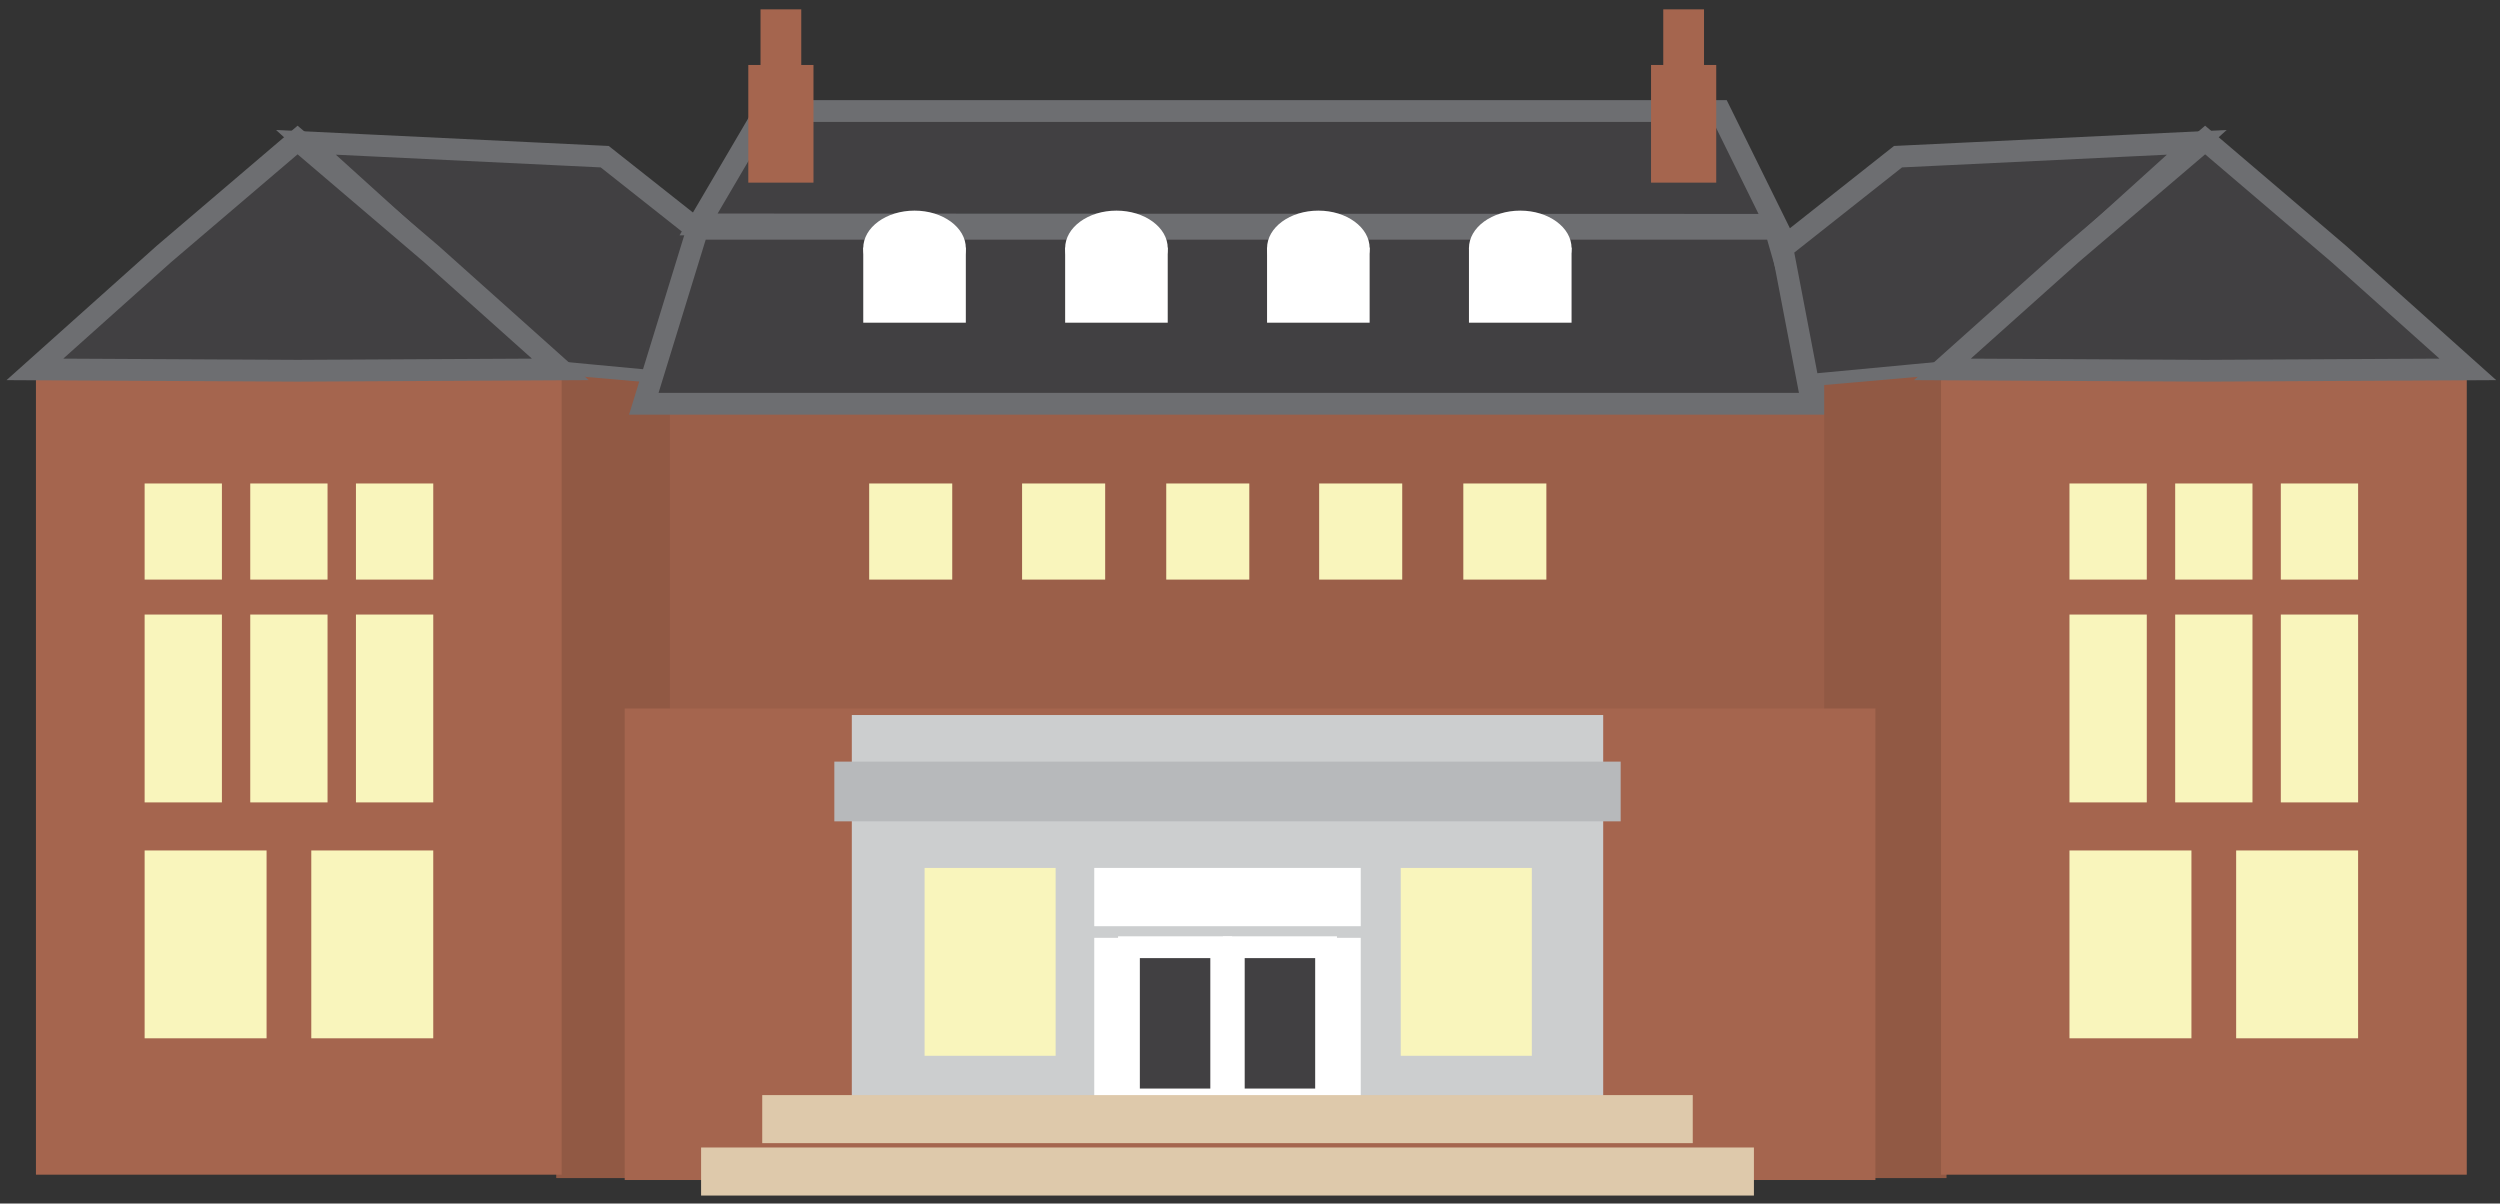 <?xml version="1.0" encoding="utf-8"?>
<!-- Generator: Adobe Illustrator 15.0.2, SVG Export Plug-In . SVG Version: 6.00 Build 0)  -->
<!DOCTYPE svg PUBLIC "-//W3C//DTD SVG 1.1//EN" "http://www.w3.org/Graphics/SVG/1.1/DTD/svg11.dtd">
<svg version="1.1" id="Layer_1" xmlns="http://www.w3.org/2000/svg" xmlns:xlink="http://www.w3.org/1999/xlink" x="0px" y="0px"
	 width="229.384px" height="110.427px" viewBox="0 0 229.384 110.427" enable-background="new 0 0 229.384 110.427"
	 xml:space="preserve">
<rect x="0" y="0" width="229.384" height="110.427" fill="#333333" stroke="none"/>
<g>
	<polygon fill="#414042" stroke="#6D6E71" stroke-width="2" stroke-miterlimit="10" points="28.07,13.06 55.485,14.376 66.1,22.767 
		63.695,35.325 51.405,34.168 	"/>
	<polygon fill="#915944" points="62.256,108.094 51.035,108.094 51.035,34.345 62.256,35.325 	"/>
	<rect x="61.469" y="37.062" fill="#9B5F49" width="106.076" height="31.128"/>
	<rect x="79.751" y="44.361" fill="#F9F5BC" width="7.62" height="8.819"/>
	<rect x="93.78" y="44.361" fill="#F9F5BC" width="7.623" height="8.819"/>
	<rect x="134.265" y="44.361" fill="#F9F5BC" width="7.62" height="8.819"/>
	<rect x="107.007" y="44.361" fill="#F9F5BC" width="7.622" height="8.819"/>
	<rect x="121.038" y="44.361" fill="#F9F5BC" width="7.621" height="8.819"/>
	<g>
		<polygon fill="#414042" stroke="#6D6E71" stroke-width="2" stroke-miterlimit="10" points="167.506,37.046 59.071,37.046 
			64.013,20.988 162.896,20.988 		"/>
		<polygon fill="#414042" stroke="#6D6E71" stroke-width="2" stroke-miterlimit="10" points="162.962,20.629 64.097,20.593 
			70.205,10.188 157.811,10.188 		"/>
		<g>
			<rect x="68.659" y="5.962" fill-rule="evenodd" clip-rule="evenodd" fill="#A5654E" width="5.981" height="10.796"/>
			<rect x="69.781" y="0.858" fill-rule="evenodd" clip-rule="evenodd" fill="#A5654E" width="3.737" height="7.654"/>
		</g>
		<g>
			<rect x="151.489" y="5.962" fill-rule="evenodd" clip-rule="evenodd" fill="#A5654E" width="5.981" height="10.796"/>
			<rect x="152.611" y="0.858" fill-rule="evenodd" clip-rule="evenodd" fill="#A5654E" width="3.738" height="7.654"/>
		</g>
	</g>
	<g>
		<rect x="3.299" y="33.627" fill="#A5654E" width="48.235" height="74.154"/>
		<rect x="13.27" y="78.033" fill="#F9F5BC" width="11.189" height="17.235"/>
		<rect x="28.562" y="78.033" fill="#F9F5BC" width="11.19" height="17.235"/>
		<rect x="13.27" y="56.387" fill="#F9F5BC" width="7.091" height="17.236"/>
		<rect x="22.962" y="56.387" fill="#F9F5BC" width="7.091" height="17.236"/>
		<rect x="32.66" y="56.387" fill="#F9F5BC" width="7.093" height="17.236"/>
		<rect x="13.27" y="44.361" fill="#F9F5BC" width="7.091" height="8.819"/>
		<rect x="22.962" y="44.361" fill="#F9F5BC" width="7.091" height="8.819"/>
		<rect x="32.66" y="44.361" fill="#F9F5BC" width="7.093" height="8.819"/>
		<polygon fill="#414042" stroke="#6D6E71" stroke-width="2" stroke-miterlimit="10" points="27.305,12.846 39.574,23.305 
			51.411,33.892 27.305,34.018 3.201,33.892 15.037,23.305 		"/>
	</g>
	<polygon fill="#414042" stroke="#6D6E71" stroke-width="2" stroke-miterlimit="10" points="201.564,13.06 174.149,14.376 
		163.534,22.767 165.938,35.325 178.229,34.168 	"/>
	<polygon fill="#915944" points="167.377,108.094 178.6,108.094 178.6,34.345 167.377,35.325 	"/>
	<g>
		<rect x="178.1" y="33.627" fill="#A5654E" width="48.235" height="74.154"/>
		<rect x="205.175" y="78.033" fill="#F9F5BC" width="11.189" height="17.235"/>
		<rect x="189.882" y="78.033" fill="#F9F5BC" width="11.19" height="17.235"/>
		<rect x="209.273" y="56.387" fill="#F9F5BC" width="7.092" height="17.236"/>
		<rect x="199.581" y="56.387" fill="#F9F5BC" width="7.092" height="17.236"/>
		<rect x="189.882" y="56.387" fill="#F9F5BC" width="7.093" height="17.236"/>
		<rect x="209.273" y="44.361" fill="#F9F5BC" width="7.092" height="8.819"/>
		<rect x="199.581" y="44.361" fill="#F9F5BC" width="7.092" height="8.819"/>
		<rect x="189.882" y="44.361" fill="#F9F5BC" width="7.093" height="8.819"/>
		<polygon fill="#414042" stroke="#6D6E71" stroke-width="2" stroke-miterlimit="10" points="202.329,12.846 190.061,23.305 
			178.224,33.892 202.329,34.018 226.434,33.892 214.597,23.305 		"/>
	</g>
	<g>
		<rect x="57.318" y="65.006" fill="#A5654E" width="114.76" height="43.264"/>
		<rect x="78.157" y="65.606" fill="#CCCECF" width="68.942" height="35.675"/>
		<rect x="100.402" y="86.049" fill="#FFFFFF" width="24.451" height="14.83"/>
		<rect x="100.402" y="79.635" fill="#FFFFFF" width="24.451" height="5.347"/>
		<rect x="76.553" y="69.881" fill="#B7B9BB" width="72.149" height="5.48"/>
		<g>
			
				<rect x="103.585" y="86.91" fill="#414042" stroke="#FFFFFF" stroke-width="2" stroke-miterlimit="10" width="8.466" height="13.969"/>
			
				<rect x="113.205" y="86.91" fill="#414042" stroke="#FFFFFF" stroke-width="2" stroke-miterlimit="10" width="8.467" height="13.969"/>
		</g>
		<rect x="84.834" y="79.637" fill="#F9F5BC" width="12.024" height="17.235"/>
		<rect x="128.525" y="79.637" fill="#F9F5BC" width="12.025" height="17.235"/>
		<rect x="69.938" y="100.479" fill="#DEC9AB" width="85.378" height="4.408"/>
		<rect x="64.327" y="105.287" fill="#DEC9AB" width="96.601" height="4.41"/>
	</g>
	<g>
		<rect x="79.207" y="22.718" fill="#FFFFFF" width="9.411" height="6.89"/>
		<ellipse fill="#FFFFFF" cx="83.912" cy="22.771" rx="4.706" ry="3.446"/>
	</g>
	<g>
		<rect x="97.731" y="22.718" fill="#FFFFFF" width="9.412" height="6.89"/>
		<ellipse fill="#FFFFFF" cx="102.437" cy="22.771" rx="4.706" ry="3.446"/>
	</g>
	<g>
		<rect x="116.257" y="22.718" fill="#FFFFFF" width="9.412" height="6.89"/>
		<ellipse fill="#FFFFFF" cx="120.963" cy="22.771" rx="4.706" ry="3.446"/>
	</g>
	<g>
		<rect x="134.782" y="22.718" fill="#FFFFFF" width="9.414" height="6.89"/>
		<ellipse fill="#FFFFFF" cx="139.489" cy="22.771" rx="4.707" ry="3.446"/>
	</g>
</g>
</svg>
